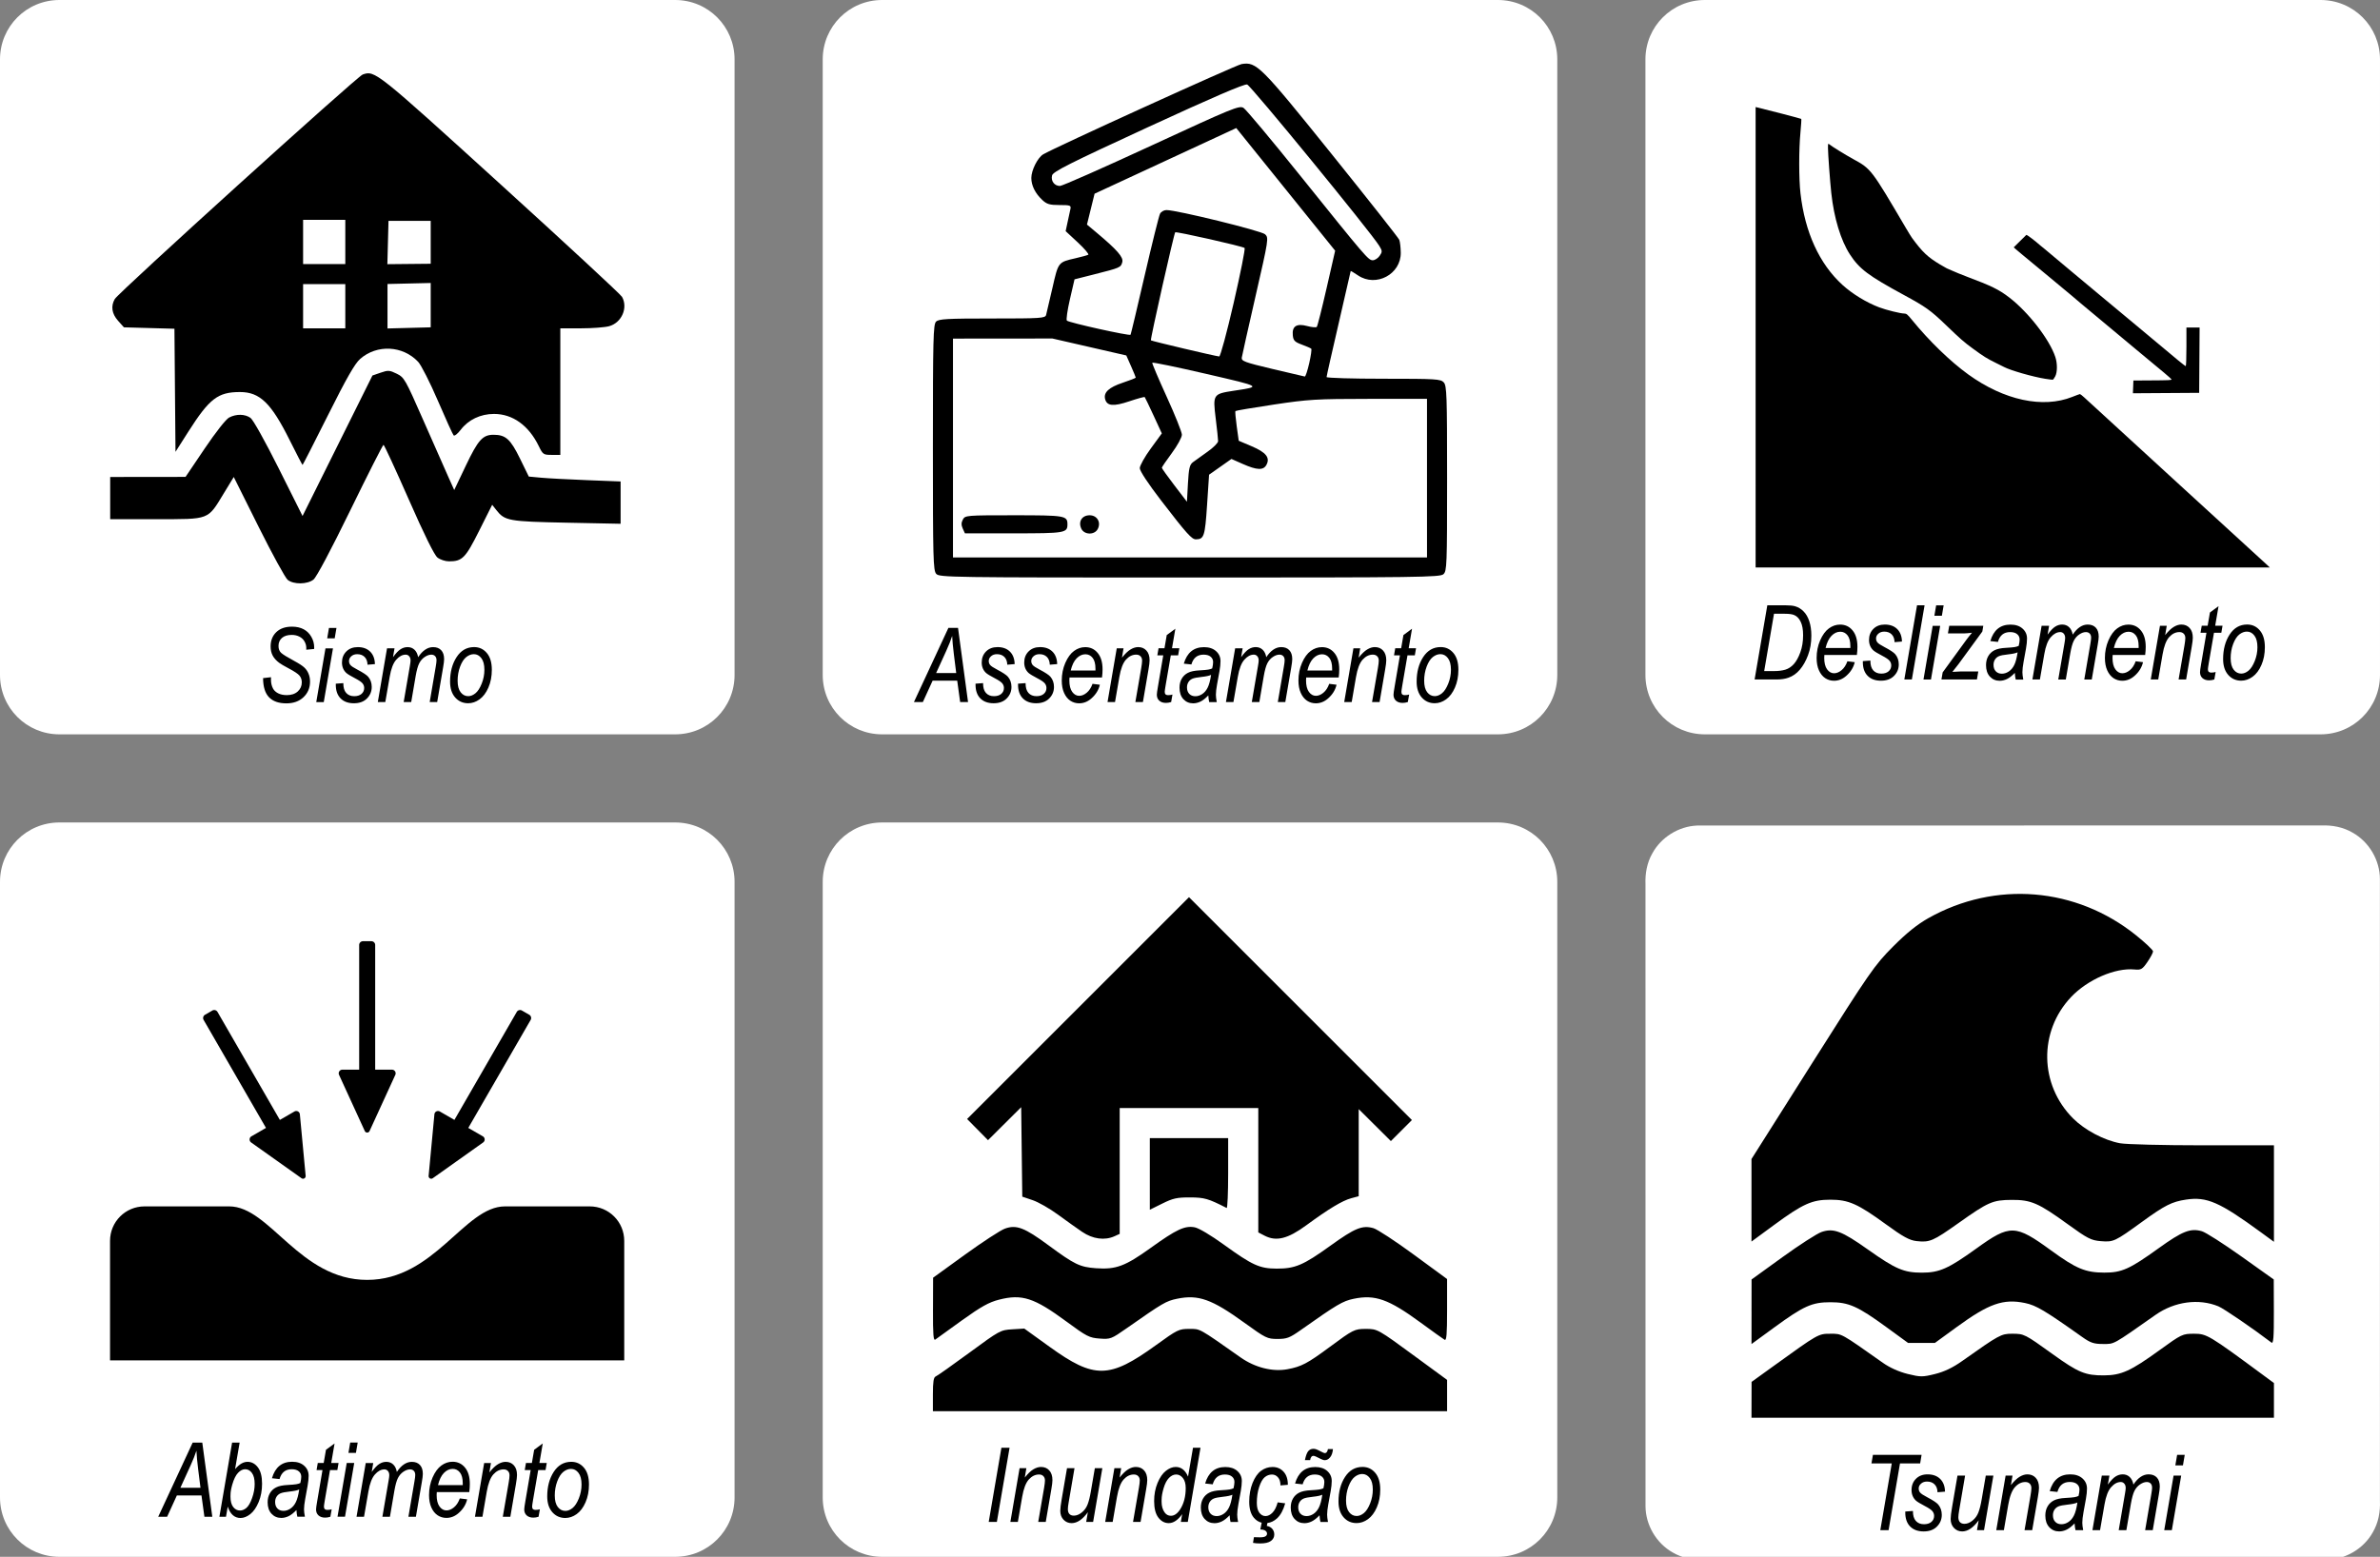 <svg version="1.1" viewBox="0 0 810 530" xmlns="http://www.w3.org/2000/svg">
  <rect x="0" y="0" width="810" height="530" fill="#808080" stroke="none"/>
  <path id="landslide" d="m580.22 0h209.56c11.201 0 20.22 9.018 20.22 20.22v209.56c0 11.201-9.018 20.22-20.22 20.22h-209.56c-11.201 0-20.22-9.018-20.22-20.22v-209.56c0-11.201 9.018-20.22 20.22-20.22z" fill="#fff" stop-color="#000000" stroke-width="1.006"/>
  <path d="m597.5 114.82v-78.375l0.63 0.148c3.342 0.786 14.788 3.77 14.905 3.887 0.083 0.083-0.045 2.151-0.277 4.596-0.561 5.842-0.557 15.803 0.01 20.757 1.513 13.247 6.43 23.987 14.252 31.131 3.369 3.077 8.23 6.047 12.57 7.68 2.352 0.885 7.24 2.095 8.466 2.095 0.773 3e-4 1.125 0.287 2.656 2.169 5.825 7.157 13.024 14.132 19.172 18.575 12.142 8.776 25.375 11.634 35.373 7.64 1.327-0.53 2.51-0.964 2.629-0.964 0.118 0 0.797 0.535 1.506 1.189 2.55 2.351 14.323 13.142 22.831 20.928 4.771 4.366 9.303 8.523 10.073 9.239 0.769 0.716 7.569 6.938 15.109 13.827 7.54 6.889 14.022 12.825 14.403 13.191l0.693 0.665h-175zm128.49 16.893 0.082-2.172 5.176-0.03c7.143-0.04 7.894-0.075 7.788-0.366-0.09-0.246-3.361-3.014-10.467-8.858-3.102-2.551-19.709-16.401-20.442-17.048-1.156-1.02-3.425-2.919-10.595-8.864-4.463-3.7-8.673-7.186-9.357-7.745-0.683-0.56-1.601-1.333-2.039-1.717l-0.796-0.7 2.039-2.024c1.121-1.113 2.131-2.108 2.244-2.21 0.162-0.148 2.857 1.882 4.873 3.669 0.176 0.157 0.8 0.663 1.385 1.124 0.585 0.461 1.573 1.29 2.197 1.84 0.624 0.55 3.841 3.247 7.149 5.991 3.309 2.745 6.468 5.379 7.022 5.854 0.553 0.475 1.394 1.179 1.868 1.563 0.973 0.79 3.8 3.141 12.095 10.062 3.155 2.632 7.31 6.098 9.233 7.702 1.924 1.604 4.559 3.804 5.856 4.888 1.297 1.084 2.462 1.97 2.588 1.97 0.127 0 0.23-2.959 0.23-6.575v-6.575h4.483l-0.146 22.244-11.274 0.073-11.274 0.073zm-29.857-2.744c-4.172-0.658-11.868-2.857-14.058-4.018-0.271-0.143-1.562-0.787-2.87-1.431-3.046-1.498-4.117-2.167-7.776-4.854-3.129-2.298-4.081-3.131-9.152-8.001-5.251-5.043-6.87-6.201-14.283-10.224-12.12-6.575-15.187-8.88-18.399-13.822-3.106-4.779-5.421-12.403-6.338-20.873-0.435-4.02-1.126-13.423-1.129-15.362-2e-3 -1.55 0.03-1.626 0.487-1.226 0.72 0.627 5.466 3.56 8.044 4.97 6.15 3.364 6.178 3.401 17.911 23.369 0.904 1.539 1.874 3.113 2.156 3.498 3.516 4.804 5.319 6.515 9.531 9.044 1.198 0.719 2.228 1.308 2.289 1.308 0.06 0 0.906 0.368 1.879 0.816 0.973 0.449 3.153 1.338 4.846 1.976 8.546 3.22 10.98 4.411 14.474 7.079 6.542 4.997 13.8 14.366 15.764 20.346 0.716 2.181 0.698 5.153-0.04 6.558-0.318 0.606-0.696 1.123-0.839 1.149-0.144 0.026-1.268-0.112-2.5-0.306z" stroke-width=".28"/>
  <path d="m601.48 206.07-4.324 25.252h7.459c1.573 0 2.921-0.202 4.047-0.604 1.481-0.517 2.775-1.423 3.877-2.721 1.114-1.298 2.045-2.939 2.791-4.926 0.758-1.998 1.137-4.22 1.137-6.666 0-1.837-0.23-3.463-0.689-4.875-0.459-1.413-1.115-2.545-1.965-3.395-0.838-0.85-1.796-1.43-2.875-1.74-0.735-0.218-1.804-0.326-3.205-0.326zm50.955 0-4.324 25.252h2.566l4.324-25.252zm6.508 0.023-0.602 3.531h2.549l0.604-3.531zm96.105 0.269-2.928 2.154-0.775 4.496h-2.016l-0.414 2.41h2.016l-1.809 10.629c-0.253 1.447-0.379 2.372-0.379 2.773 0 0.85 0.275 1.528 0.826 2.033 0.563 0.505 1.32 0.758 2.273 0.758 0.574 0 1.167-0.098 1.775-0.293l0.447-2.549c-0.448 0.138-0.953 0.205-1.516 0.205-0.379 0-0.66-0.092-0.844-0.276-0.184-0.184-0.275-0.477-0.275-0.879 0-0.23 0.108-0.991 0.326-2.289l1.74-10.113h2.498l0.414-2.41h-2.498zm-151.29 2.584h3.668c1.447 0 2.51 0.145 3.188 0.432 0.942 0.39 1.683 1.154 2.223 2.291 0.551 1.125 0.826 2.647 0.826 4.564 0 2.182-0.316 4.129-0.947 5.84-0.62 1.711-1.355 3.043-2.205 3.996-0.85 0.942-1.815 1.579-2.894 1.912-1.068 0.322-2.371 0.482-3.91 0.482h-3.289zm161.03 3.662c-2.492 0-4.479 1.136-5.961 3.41-1.481 2.274-2.221 5.06-2.221 8.355 0 2.274 0.578 4.07 1.738 5.391 1.16 1.309 2.63 1.963 4.41 1.963 1.355 0 2.646-0.442 3.875-1.326 1.24-0.896 2.246-2.234 3.016-4.014 0.781-1.78 1.172-3.8 1.172-6.062 0-2.469-0.57-4.369-1.707-5.701-1.137-1.344-2.577-2.016-4.322-2.016zm-62.941 8e-3c-0.838 0-1.631 0.236-2.377 0.707-0.746 0.459-1.614 1.366-2.602 2.721l0.516-3.014h-2.549l-3.135 18.293h2.549l1.5-8.646c0.459-2.687 1.194-4.606 2.205-5.754 1.022-1.16 2.101-1.74 3.238-1.74 0.471 0 0.86 0.179 1.17 0.535 0.322 0.356 0.482 0.837 0.482 1.445 0 0.367-0.073 0.972-0.223 1.81l-2.119 12.35h2.566l1.516-8.871c0.345-1.975 0.746-3.417 1.205-4.324 0.471-0.919 1.098-1.636 1.879-2.152 0.781-0.528 1.526-0.793 2.238-0.793 0.54 0 0.971 0.167 1.293 0.5 0.322 0.322 0.482 0.792 0.482 1.412 0 0.436-0.087 1.149-0.26 2.137l-2.066 12.092h2.549l2.016-11.783c0.23-1.298 0.346-2.239 0.346-2.824 0-1.332-0.334-2.348-1-3.049-0.655-0.7-1.573-1.051-2.756-1.051-0.93 0-1.82 0.287-2.67 0.861-0.85 0.563-1.654 1.418-2.412 2.566-0.207-1.114-0.626-1.963-1.258-2.549-0.632-0.586-1.405-0.879-2.324-0.879zm40.551 0c-0.827 0-1.682 0.265-2.566 0.793-0.884 0.517-1.868 1.452-2.947 2.807l0.535-3.186h-2.309l-3.135 18.293h2.549l1.465-8.51c0.482-2.813 1.234-4.789 2.256-5.926 1.034-1.137 2.194-1.705 3.481-1.705 0.62 0 1.107 0.183 1.463 0.551 0.367 0.356 0.553 0.851 0.553 1.482 0 0.54-0.098 1.377-0.293 2.514l-1.998 11.594h2.566l1.895-11.076c0.253-1.447 0.379-2.492 0.379-3.135 0-1.435-0.362-2.543-1.086-3.324-0.712-0.781-1.647-1.172-2.807-1.172zm-100.93 4e-3c-1.608 0-2.907 0.493-3.894 1.48-0.988 0.988-1.48 2.246-1.48 3.773 0 0.746 0.132 1.423 0.396 2.031 0.264 0.597 0.631 1.108 1.102 1.533 0.482 0.413 1.47 1.01 2.963 1.791 1.298 0.678 2.143 1.252 2.533 1.723 0.379 0.471 0.568 1 0.568 1.586 0 0.815-0.305 1.487-0.914 2.016-0.609 0.517-1.435 0.773-2.481 0.773-1.148 0-2.055-0.367-2.721-1.101-0.666-0.735-0.994-1.849-0.982-3.342l-2.566 0.189v0.344c-3e-5 2.01 0.546 3.566 1.637 4.668 1.091 1.102 2.594 1.654 4.512 1.654 1.906 0 3.395-0.546 4.463-1.637 1.079-1.091 1.619-2.394 1.619-3.91 0-1.367-0.403-2.525-1.207-3.478-0.528-0.609-1.762-1.425-3.703-2.447-1.263-0.655-2.049-1.176-2.359-1.566-0.31-0.379-0.465-0.833-0.465-1.361 0-0.609 0.259-1.142 0.775-1.601 0.517-0.471 1.189-0.707 2.016-0.707 1.056 0 1.893 0.31 2.514 0.93 0.632 0.62 0.966 1.506 1 2.654l2.514-0.207c-0.046-1.826-0.586-3.243-1.619-4.254-1.034-1.022-2.439-1.533-4.219-1.533zm-15.213 0.015c-1.367 0-2.635 0.43-3.807 1.291-1.171 0.85-2.163 2.204-2.978 4.064-0.804 1.86-1.207 3.864-1.207 6.012 0 1.631 0.265 3.038 0.793 4.221 0.528 1.171 1.239 2.055 2.135 2.652 0.896 0.586 1.889 0.879 2.981 0.879 1.539 0 2.934-0.556 4.186-1.67 1.504-1.321 2.463-2.872 2.877-4.652l-2.498-0.308c-0.471 1.321-1.131 2.331-1.98 3.031-0.838 0.701-1.694 1.051-2.566 1.051-0.919 0-1.705-0.442-2.359-1.326-0.655-0.896-0.982-2.205-0.982-3.928 0-0.287 0.016-0.615 0.051-0.982h11.061c0.126-0.942 0.189-1.86 0.189-2.756 0-2.412-0.552-4.277-1.654-5.598-1.091-1.321-2.504-1.98-4.238-1.98zm98.115 0c-1.367 0-2.635 0.43-3.807 1.291-1.171 0.85-2.163 2.204-2.978 4.064-0.804 1.86-1.207 3.864-1.207 6.012 0 1.631 0.265 3.038 0.793 4.221 0.528 1.171 1.241 2.055 2.137 2.652 0.896 0.586 1.888 0.879 2.978 0.879 1.539 0 2.934-0.556 4.186-1.67 1.504-1.321 2.464-2.872 2.877-4.652l-2.498-0.308c-0.471 1.321-1.131 2.331-1.98 3.031-0.838 0.701-1.694 1.051-2.566 1.051-0.919 0-1.705-0.442-2.359-1.326-0.655-0.896-0.982-2.205-0.982-3.928 0-0.287 0.016-0.615 0.051-0.982h11.061c0.126-0.942 0.189-1.86 0.189-2.756 0-2.412-0.552-4.277-1.654-5.598-1.091-1.321-2.504-1.98-4.238-1.98zm-40.117 4e-3c-3.491 0-5.782 1.872-6.873 5.615l2.584 0.276c0.632-2.228 2.008-3.342 4.133-3.342 1.056 0 1.861 0.236 2.412 0.707 0.563 0.459 0.844 1.074 0.844 1.844 0 0.551-0.104 1.262-0.311 2.135-0.379 0.184-0.837 0.322-1.377 0.414-0.528 0.092-1.51 0.178-2.945 0.258-1.7 0.081-3.009 0.357-3.928 0.828-0.907 0.459-1.614 1.125-2.119 1.998s-0.758 1.895-0.758 3.066c0 1.642 0.436 2.939 1.309 3.893 0.884 0.953 1.992 1.43 3.324 1.43 0.85 0 1.689-0.201 2.516-0.604 0.827-0.402 1.711-1.096 2.652-2.084 0.057 0.942 0.161 1.699 0.311 2.273h2.566c-0.195-1.034-0.293-1.867-0.293-2.498 0-0.896 0.132-2.067 0.396-3.514l0.826-4.547c0.23-1.298 0.346-2.43 0.346-3.395 0-1.367-0.505-2.497-1.516-3.393-1.011-0.907-2.377-1.361-4.1-1.361zm-20.859 0.391-0.447 2.602h5.564c0.54 0 1.417-0.075 2.635-0.225-0.712 0.838-1.355 1.647-1.93 2.428l-8.061 11.076-0.414 2.412h12.076l0.465-2.738h-5.908c-0.528 0-1.5 0.051-2.912 0.154 0.907-1.102 1.591-1.968 2.051-2.6l8.146-11.146 0.328-1.963zm-5.633 0.023-3.135 18.293h2.549l3.135-18.293zm106.94 1.969c1.011 0 1.86 0.452 2.549 1.359 0.689 0.896 1.033 2.217 1.033 3.963 0 1.608-0.303 3.176-0.912 4.703-0.609 1.527-1.321 2.623-2.137 3.289-0.815 0.655-1.63 0.982-2.445 0.982-1.034 0-1.895-0.442-2.584-1.326-0.689-0.884-1.033-2.194-1.033-3.928 0-1.7 0.281-3.302 0.844-4.807 0.574-1.516 1.275-2.601 2.102-3.256 0.838-0.655 1.7-0.98 2.584-0.98zm-138.39 0.043c0.999 0 1.82 0.407 2.463 1.223 0.643 0.815 0.965 2.039 0.965 3.67v0.637h-8.424c0.448-1.849 1.12-3.232 2.016-4.15 0.907-0.919 1.901-1.379 2.981-1.379zm98.115 0c0.999 0 1.82 0.407 2.463 1.223 0.643 0.815 0.965 2.039 0.965 3.67v0.637h-8.424c0.448-1.849 1.12-3.232 2.016-4.15 0.907-0.919 1.901-1.379 2.981-1.379zm-37.76 7.016c-0.287 1.929-0.672 3.371-1.154 4.324-0.471 0.953-1.084 1.682-1.842 2.188-0.758 0.505-1.546 0.758-2.361 0.758-0.861 0-1.55-0.269-2.066-0.809-0.517-0.54-0.775-1.275-0.775-2.205 0-0.678 0.161-1.274 0.482-1.791 0.322-0.517 0.77-0.902 1.344-1.154 0.574-0.253 1.631-0.46 3.17-0.621 1.504-0.161 2.571-0.391 3.203-0.689z" stroke-width="1.323" style="font-variant-caps:normal;font-variant-east-asian:normal;font-variant-ligatures:normal;font-variant-numeric:normal;text-orientation:upright"/>
  <path id="sinkhole" d="m20.22 280h209.56c11.201 0 20.22 9.018 20.22 20.22v209.56c0 11.201-9.018 20.22-20.22 20.22h-209.56c-11.201 0-20.22-9.018-20.22-20.22v-209.56c0-11.201 9.018-20.22 20.22-20.22z" fill="#fff" stop-color="#000000" stroke-width="1.006"/>
  <path d="m119.19 491.09-0.604 3.531h2.549l0.604-3.531zm-53.617 0.026-11.73 25.254h3.031l3.324-7.269h8.371l1 7.269h2.688l-3.412-25.254zm13.418 0-4.324 25.254h2.24l0.602-3.463c0.85 2.584 2.304 3.875 4.359 3.875 1.091 0 2.199-0.442 3.324-1.326 1.125-0.896 2.072-2.268 2.842-4.117 0.769-1.86 1.154-3.933 1.154-6.219 0-2.48-0.477-4.34-1.43-5.58-0.953-1.252-2.124-1.877-3.514-1.877-0.678 0-1.35 0.183-2.016 0.551-0.655 0.356-1.396 0.999-2.223 1.93l1.551-9.027zm34.877 0.293-2.928 2.152-0.775 4.496h-2.016l-0.412 2.412h2.016l-1.809 10.629c-0.253 1.447-0.381 2.372-0.381 2.773 0 0.85 0.277 1.526 0.828 2.031 0.563 0.505 1.32 0.758 2.273 0.758 0.574 0 1.165-0.098 1.773-0.293l0.449-2.549h-2e-3c-0.448 0.138-0.953 0.207-1.516 0.207-0.379 0-0.66-0.092-0.844-0.276-0.184-0.184-0.276-0.477-0.276-0.879 0-0.23 0.11-0.993 0.328-2.291l1.74-10.111h2.496l0.414-2.412h-2.498zm70.852 0-2.928 2.152-0.775 4.496h-2.016l-0.414 2.412h2.016l-1.809 10.629c-0.253 1.447-0.379 2.372-0.379 2.773 0 0.85 0.275 1.526 0.826 2.031 0.563 0.505 1.32 0.758 2.273 0.758 0.574 0 1.167-0.098 1.775-0.293l0.447-2.549c-0.448 0.138-0.953 0.207-1.516 0.207-0.379 0-0.66-0.092-0.844-0.276-0.184-0.184-0.276-0.477-0.276-0.879 0-0.23 0.108-0.993 0.326-2.291l1.74-10.111h2.498l0.414-2.412h-2.498zm-117.87 2.463c0.08 1.688 0.276 3.786 0.586 6.289l0.793 6.338h-6.838l3.41-7.477c0.907-1.987 1.589-3.703 2.049-5.15zm87.16 3.76c-1.367 0-2.635 0.43-3.807 1.291-1.171 0.85-2.165 2.204-2.98 4.064-0.804 1.86-1.205 3.864-1.205 6.012 0 1.631 0.263 3.038 0.791 4.221 0.528 1.171 1.241 2.055 2.137 2.652 0.896 0.586 1.889 0.879 2.981 0.879 1.539 0 2.934-0.556 4.186-1.67 1.504-1.321 2.463-2.872 2.877-4.652l-2.498-0.308c-0.471 1.321-1.131 2.331-1.98 3.031-0.838 0.7-1.694 1.051-2.566 1.051-0.919 0-1.705-0.442-2.359-1.326-0.655-0.896-0.982-2.205-0.982-3.928 0-0.287 0.015-0.615 0.051-0.982h11.059c0.126-0.942 0.189-1.86 0.189-2.756 0-2.412-0.55-4.277-1.652-5.598-1.091-1.321-2.504-1.98-4.238-1.98zm-54.584 4e-3c-3.491 0-5.782 1.871-6.873 5.615l2.584 0.276c0.632-2.228 2.01-3.342 4.135-3.342 1.056 0 1.859 0.236 2.41 0.707 0.563 0.459 0.846 1.074 0.846 1.844 0 0.551-0.104 1.262-0.311 2.135-0.379 0.184-0.839 0.322-1.379 0.414-0.528 0.092-1.51 0.177-2.945 0.258-1.7 0.081-3.009 0.357-3.928 0.828-0.907 0.459-1.612 1.125-2.117 1.998-0.505 0.873-0.76 1.895-0.76 3.066 0 1.642 0.438 2.939 1.311 3.893 0.884 0.953 1.992 1.43 3.324 1.43 0.85 0 1.689-0.201 2.516-0.604 0.827-0.402 1.711-1.096 2.652-2.084 0.057 0.942 0.161 1.699 0.311 2.273h2.566c-0.195-1.034-0.293-1.866-0.293-2.498 0-0.896 0.133-2.067 0.397-3.514l0.826-4.547c0.229-1.298 0.344-2.43 0.344-3.394 0-1.367-0.505-2.497-1.516-3.393-1.011-0.907-2.377-1.361-4.1-1.361zm94.996 0.019c-2.492-8e-5 -4.478 1.138-5.959 3.412-1.481 2.274-2.223 5.058-2.223 8.354 0 2.274 0.58 4.072 1.74 5.393 1.16 1.309 2.63 1.963 4.41 1.963 1.355 0 2.646-0.442 3.875-1.326 1.24-0.896 2.244-2.234 3.014-4.014 0.781-1.78 1.172-3.8 1.172-6.062 0-2.469-0.568-4.371-1.705-5.703-1.137-1.344-2.579-2.016-4.324-2.016zm-62.936 0.011c-0.838 0-1.631 0.234-2.377 0.705-0.746 0.459-1.614 1.368-2.602 2.723l0.518-3.016h-2.551l-3.135 18.295 2.551-2e-3 1.498-8.646c0.459-2.687 1.195-4.606 2.205-5.754 1.022-1.16 2.101-1.738 3.238-1.738 0.471 0 0.862 0.177 1.172 0.533 0.322 0.356 0.482 0.839 0.482 1.447 0 0.367-0.075 0.97-0.225 1.809l-2.119 12.35h2.566l1.516-8.871c0.344-1.975 0.748-3.415 1.207-4.322 0.471-0.919 1.096-1.637 1.877-2.154 0.781-0.528 1.526-0.791 2.238-0.791 0.54 0 0.971 0.165 1.293 0.498 0.322 0.322 0.482 0.792 0.482 1.412 0 0.436-0.085 1.149-0.258 2.137l-2.068 12.092h2.551l2.014-11.781c0.229-1.298 0.346-2.239 0.346-2.824 0-1.332-0.334-2.348-1-3.049-0.655-0.701-1.573-1.051-2.756-1.051-0.93 0-1.82 0.287-2.67 0.861-0.85 0.563-1.654 1.418-2.412 2.566-0.207-1.114-0.626-1.965-1.258-2.551-0.632-0.586-1.405-0.877-2.324-0.877zm40.576 0c-0.827 0-1.682 0.263-2.566 0.791-0.884 0.517-1.868 1.454-2.947 2.809l0.535-3.188h-2.309l-3.135 18.295h2.549l1.465-8.51c0.482-2.813 1.234-4.789 2.256-5.926 1.034-1.137 2.194-1.705 3.481-1.705 0.62 0 1.107 0.183 1.463 0.551 0.367 0.356 0.553 0.849 0.553 1.48 0 0.54-0.098 1.379-0.293 2.516l-1.998 11.594h2.566l1.895-11.076c0.253-1.447 0.379-2.492 0.379-3.135 0-1.435-0.362-2.545-1.086-3.326-0.712-0.781-1.647-1.17-2.807-1.17zm-54.059 0.385-3.135 18.293h2.549l3.137-18.293zm36.057 2.012c0.999 0 1.822 0.407 2.465 1.223 0.643 0.815 0.965 2.039 0.965 3.67v0.637h-8.424c0.448-1.849 1.12-3.232 2.016-4.15 0.907-0.919 1.899-1.379 2.978-1.379zm40.275 8e-3c1.011 0 1.862 0.454 2.551 1.361 0.689 0.896 1.033 2.217 1.033 3.963 0 1.608-0.305 3.174-0.914 4.701-0.609 1.527-1.319 2.625-2.135 3.291-0.815 0.655-1.632 0.982-2.447 0.982-1.034 0-1.895-0.444-2.584-1.328-0.689-0.884-1.033-2.192-1.033-3.926 0-1.7 0.281-3.302 0.844-4.807 0.574-1.516 1.275-2.601 2.102-3.256 0.838-0.655 1.7-0.982 2.584-0.982zm-110.9 0.111c0.93 0 1.7 0.426 2.309 1.275 0.62 0.838 0.93 2.091 0.93 3.756 0 1.562-0.293 3.156-0.879 4.787-0.574 1.619-1.216 2.733-1.928 3.342-0.712 0.597-1.437 0.896-2.172 0.896-0.919 0-1.693-0.397-2.324-1.19-0.62-0.804-0.93-1.981-0.93-3.531l0.014-0.654h2e-3c0-0.907 0.196-2.05 0.586-3.428 0.54-1.872 1.2-3.216 1.98-4.031 0.781-0.815 1.585-1.223 2.412-1.223zm18.398 6.898c-0.287 1.929-0.672 3.371-1.154 4.324-0.471 0.953-1.086 1.682-1.844 2.188-0.758 0.505-1.544 0.758-2.359 0.758-0.861 0-1.55-0.269-2.066-0.809-0.517-0.54-0.775-1.275-0.775-2.205 0-0.678 0.161-1.274 0.482-1.791 0.322-0.517 0.77-0.902 1.344-1.154 0.574-0.252 1.629-0.46 3.168-0.621 1.504-0.161 2.574-0.391 3.205-0.689z" stroke-width="1.323" style="font-variant-caps:normal;font-variant-east-asian:normal;font-variant-ligatures:normal;font-variant-numeric:normal;text-orientation:upright"/>
  <g transform="matrix(5 0 0 5 2494.6 -207.35)">
    <path d="m-489.08 123.61c-1.302 0-2.35 1.048-2.35 2.35v8.134h35v-8.134c0-1.302-1.048-2.35-2.35-2.35h-5.767c-2.764 0-4.786 5.005-9.384 5.005-4.598-1.2e-4 -6.619-5.005-9.383-5.005z" stop-color="#000000"/>
    <path d="m-478.54 117.24a0.249 0.249 0 0 0-0.34-0.09l-0.99 0.572-4.244-7.351c-0.072-0.124-0.23-0.167-0.354-0.095l-0.496 0.286c-0.124 0.072-0.167 0.23-0.095 0.354l4.244 7.351-0.99 0.572a0.249 0.249 0 0 0-0.02 0.419l3.43 2.436a0.178 0.178 0 0 0 0.28-0.162l-0.394-4.189a0.249 0.249 0 0 0-0.033-0.103z"/>
    <path d="m-469.32 117.24a0.249 0.249 0 0 1 0.34-0.09l0.99 0.572 4.244-7.351c0.072-0.124 0.23-0.167 0.354-0.095l0.496 0.286c0.124 0.072 0.167 0.23 0.095 0.354l-4.244 7.351 0.99 0.572a0.249 0.249 0 0 1 0.02 0.419l-3.43 2.436a0.178 0.178 0 0 1-0.28-0.162l0.394-4.189a0.249 0.249 0 0 1 0.033-0.103z"/>
    <path d="m-471.99 114.55a0.249 0.249 0 0 0-0.249-0.248h-1.143v-8.488c0-0.144-0.116-0.259-0.259-0.259h-0.572c-0.143 0-0.259 0.116-0.259 0.259v8.488h-1.143a0.249 0.249 0 0 0-0.227 0.353l1.753 3.825a0.178 0.178 0 0 0 0.324 0l1.753-3.825a0.249 0.249 0 0 0 0.023-0.106z"/>
  </g>
  <path id="flood" d="m300.22 280h209.56c11.201 0 20.22 9.018 20.22 20.22v209.56c0 11.201-9.018 20.22-20.22 20.22h-209.56c-11.201 0-20.22-9.018-20.22-20.22v-209.56c0-11.201 9.018-20.22 20.22-20.22z" fill="#fff" stop-color="#000000" stroke-width="1.006"/>
  <path d="m317.5 474.7c0-4.285 0.242-5.83 0.956-6.104 0.526-0.202 5.678-3.839 11.451-8.082 10.274-7.553 10.58-7.721 14.596-7.965l4.102-0.25 8.585 6.189c15.282 11.017 20.36 10.939 36.247-0.559 7.262-5.255 7.798-5.518 11.264-5.518 3.877 0 3.08-0.441 17.531 9.722 4.883 3.434 10.86 4.943 15.895 4.013 4.789-0.885 6.826-1.957 14.445-7.6 7.937-5.879 8.448-6.135 12.243-6.135 4.013 0 4.054 0.019 16.918 9.46l10.767 7.898v10.668h-175zm0.034-28.871 0.034-10.85 10.864-7.861c5.975-4.324 12.082-8.303 13.571-8.843 3.9-1.415 6.671-0.359 14.799 5.642 8.91 6.577 10.705 7.445 16.221 7.839 6.777 0.485 9.914-0.682 18.576-6.91 8.806-6.332 11.63-7.653 15.005-7.02 1.401 0.263 5.522 2.716 9.966 5.932 9.646 6.98 12.137 8.112 17.904 8.131 6.301 0.019 9.079-1.16 18.242-7.756 8.437-6.072 10.885-7.077 14.694-6.025 1.292 0.357 7.464 4.401 13.717 8.986l11.368 8.338v10.581c0 8.271-0.186 10.473-0.855 10.089-0.47-0.271-4.18-2.929-8.245-5.908-10.798-7.913-15.41-9.547-22.679-8.038-3.735 0.775-5.648 1.905-17.997 10.626-3.802 2.685-4.749 3.048-7.951 3.048-3.46 0-4-0.265-11.26-5.518-11.11-8.04-15.676-9.666-22.919-8.162-3.742 0.777-4.766 1.376-17.102 10.013-5.274 3.693-5.559 3.802-9.248 3.535-3.511-0.254-4.387-0.704-11.307-5.806-10.976-8.094-15.115-9.435-22.935-7.432-3.434 0.88-6.064 2.346-12.569 7.006-4.525 3.241-8.611 6.191-9.081 6.554-0.676 0.523-0.847-1.608-0.818-10.189zm50.79-26.435c-1.824-1.24-5.57-3.91-8.326-5.934-2.756-2.024-6.601-4.218-8.545-4.876l-3.535-1.196-0.369-30.458-11.29 11.231-7.121-7.211 75.523-75.514 75.864 75.873-7.159 7.159-10.946-10.881v29.652l-2.563 0.691c-3.008 0.811-7.662 3.615-15.283 9.208-6.287 4.614-10.203 5.593-14.168 3.542l-2.164-1.119v-42.348h-47.167v42.847l-1.741 0.793c-3.343 1.523-7.413 0.983-11.007-1.461zm23.003-19.737v-12.188h26.66v12.02c0 6.611-0.231 11.901-0.513 11.757-6.248-3.202-7.573-3.583-12.501-3.597-4.396-0.015-5.776 0.295-9.399 2.091l-4.247 2.105z" stroke-width=".684"/>
  <path d="m340.82 492.86-4.324 25.254h2.773l4.324-25.254zm65.203 2e-3 -1.688 9.836c-0.942-2.193-2.339-3.289-4.188-3.289-1.114 0-2.232 0.442-3.357 1.326-1.125 0.884-2.074 2.263-2.844 4.135-0.769 1.86-1.152 3.909-1.152 6.148 0 2.504 0.481 4.381 1.445 5.633 0.965 1.252 2.138 1.879 3.516 1.879 1.608 0 3.135-1.022 4.582-3.066l-0.449 2.652h2.361l4.322-25.254zm40.945 0.367c-0.689 0-1.263 0.265-1.723 0.793-0.448 0.528-0.827 1.549-1.137 3.064h1.773c0.149-0.976 0.534-1.463 1.154-1.463 0.31 0 1.115 0.344 2.412 1.033 0.574 0.299 1.051 0.447 1.43 0.447 0.678 0 1.28-0.326 1.809-0.98 0.54-0.655 0.862-1.585 0.965-2.791h-1.705c-0.184 0.907-0.524 1.361-1.018 1.361-0.264 0-0.786-0.214-1.566-0.639-0.7-0.367-1.199-0.596-1.498-0.688-0.287-0.092-0.586-0.139-0.896-0.139zm16.75 6.168c-2.492 0-4.478 1.138-5.959 3.412s-2.223 5.058-2.223 8.354c0 2.274 0.58 4.072 1.74 5.393 1.16 1.309 2.63 1.963 4.41 1.963 1.355 0 2.646-0.442 3.875-1.326 1.24-0.896 2.244-2.234 3.014-4.014 0.781-1.78 1.172-3.802 1.172-6.064 0-2.469-0.568-4.369-1.705-5.701-1.137-1.344-2.579-2.016-4.324-2.016zm-109.43 0.011c-0.827 0-1.684 0.263-2.568 0.791-0.884 0.517-1.866 1.454-2.945 2.809l0.535-3.188h-2.309l-3.135 18.295 2.549-2e-3 1.465-8.508c0.482-2.813 1.234-4.789 2.256-5.926 1.034-1.137 2.194-1.705 3.481-1.705 0.62 0 1.107 0.183 1.463 0.551 0.367 0.356 0.553 0.849 0.553 1.48 0 0.54-0.098 1.379-0.293 2.516l-1.998 11.594h2.566l1.895-11.076c0.252-1.447 0.379-2.494 0.379-3.137 0-1.435-0.362-2.543-1.086-3.324-0.712-0.781-1.647-1.17-2.807-1.17zm32.27 0c-0.827 0-1.682 0.263-2.566 0.791-0.884 0.517-1.866 1.454-2.945 2.809l0.533-3.188h-2.309l-3.135 18.295 2.549-2e-3 1.465-8.508c0.482-2.813 1.234-4.789 2.256-5.926 1.034-1.137 2.194-1.705 3.481-1.705 0.62 0 1.109 0.183 1.465 0.551 0.367 0.356 0.551 0.849 0.551 1.48 0 0.54-0.098 1.379-0.293 2.516l-1.998 11.594h2.566l1.895-11.076c0.253-1.447 0.379-2.494 0.379-3.137 0-1.435-0.362-2.543-1.086-3.324-0.712-0.781-1.647-1.17-2.807-1.17zm46.521 0.015c-1.424 0-2.721 0.432-3.893 1.293-1.16 0.861-2.125 2.244-2.894 4.15-0.758 1.906-1.137 4.024-1.137 6.356 0 2.377 0.517 4.192 1.551 5.443 0.756 0.905 1.655 1.478 2.693 1.728l-0.473 2.303h2e-3c0.781 0.011 1.353 0.15 1.721 0.414 0.379 0.276 0.57 0.614 0.57 1.016 0 0.368-0.179 0.667-0.535 0.896-0.356 0.229-0.981 0.344-1.877 0.344-0.792 0-1.477-0.015-2.051-0.051l-0.308 1.93c0.689 0.138 1.491 0.205 2.41 0.205 1.677 0 2.901-0.281 3.67-0.844 0.769-0.563 1.154-1.298 1.154-2.205 0-0.746-0.23-1.39-0.689-1.93-0.448-0.528-1.067-0.86-1.859-0.998l0.217-0.979c1.195-0.149 2.296-0.681 3.297-1.605 1.194-1.114 2.113-2.814 2.756-5.1l-2.566-0.326c-0.425 1.573-1.017 2.744-1.775 3.514-0.758 0.769-1.55 1.154-2.377 1.154-0.804 0-1.498-0.379-2.084-1.137-0.574-0.769-0.861-1.889-0.861-3.359 0-1.975 0.265-3.773 0.793-5.393 0.54-1.631 1.171-2.745 1.895-3.342 0.735-0.609 1.556-0.912 2.463-0.912 0.815 0 1.5 0.322 2.051 0.965 0.563 0.632 0.844 1.544 0.844 2.738l2.514-0.205c0.011-1.883-0.469-3.366-1.445-4.445-0.976-1.079-2.235-1.619-3.773-1.619zm-16.057 8e-3c-3.491 0-5.782 1.872-6.873 5.615l2.584 0.276c0.632-2.228 2.008-3.342 4.133-3.342 1.057 0 1.861 0.236 2.412 0.707 0.563 0.459 0.844 1.072 0.844 1.842 0 0.551-0.102 1.264-0.308 2.137-0.379 0.184-0.839 0.322-1.379 0.414-0.528 0.092-1.51 0.178-2.945 0.258-1.7 0.081-3.009 0.355-3.928 0.826-0.907 0.459-1.614 1.125-2.119 1.998-0.505 0.873-0.758 1.895-0.758 3.066 0 1.642 0.436 2.939 1.309 3.893 0.884 0.953 1.994 1.43 3.326 1.43 0.85 0 1.687-0.2 2.514-0.602 0.827-0.402 1.711-1.096 2.652-2.084l2e-3 -2e-3c0.057 0.942 0.159 1.701 0.308 2.275h2.566c-0.195-1.034-0.293-1.866-0.293-2.498 0-0.896 0.133-2.067 0.396-3.514l0.828-4.549c0.229-1.298 0.344-2.428 0.344-3.393 0-1.367-0.505-2.499-1.516-3.394-1.011-0.907-2.377-1.359-4.1-1.359zm30.6 0c-3.491 0-5.782 1.872-6.873 5.615l2.584 0.276c0.632-2.228 2.01-3.342 4.135-3.342 1.056 0 1.859 0.236 2.41 0.707 0.563 0.459 0.844 1.072 0.844 1.842 0 0.551-0.102 1.264-0.308 2.137-0.379 0.184-0.839 0.322-1.379 0.414-0.528 0.092-1.51 0.178-2.945 0.258-1.7 0.081-3.009 0.355-3.928 0.826-0.907 0.459-1.614 1.125-2.119 1.998-0.505 0.873-0.758 1.895-0.758 3.066 0 1.642 0.438 2.939 1.31 3.893 0.884 0.953 1.992 1.43 3.324 1.43 0.85 0 1.687-0.2 2.514-0.602 0.827-0.402 1.713-1.096 2.654-2.084 0.057 0.941 0.161 1.7 0.311 2.273h2.566c-0.195-1.034-0.293-1.866-0.293-2.498 0-0.896 0.13-2.067 0.395-3.514l0.828-4.549c0.229-1.298 0.344-2.428 0.344-3.393 0-1.367-0.505-2.499-1.516-3.394-1.011-0.907-2.377-1.359-4.1-1.359zm-84.482 0.396-1.809 10.559c-0.322 1.86-0.482 3.182-0.482 3.963 0 1.229 0.367 2.233 1.102 3.014 0.746 0.781 1.665 1.172 2.756 1.172 1.883 0 3.726-1.24 5.529-3.721l-0.568 3.307h2.359l3.137-18.293h-2.551l-1.359 7.906c-0.31 1.849-0.679 3.325-1.103 4.428-0.413 1.091-1.073 2.003-1.98 2.738-0.896 0.723-1.798 1.086-2.705 1.086-0.643 0-1.142-0.185-1.498-0.553-0.356-0.379-0.533-0.929-0.533-1.652 0-0.528 0.085-1.282 0.258-2.258l1.998-11.695zm100.49 1.982c1.011 0 1.862 0.454 2.551 1.361 0.689 0.896 1.033 2.215 1.033 3.961 0 1.608-0.305 3.176-0.914 4.703-0.609 1.527-1.319 2.625-2.135 3.291-0.815 0.655-1.632 0.98-2.447 0.98-1.034 0-1.895-0.442-2.584-1.326-0.689-0.884-1.033-2.194-1.033-3.928 0-1.7 0.281-3.3 0.844-4.805 0.574-1.516 1.275-2.601 2.102-3.256 0.838-0.655 1.7-0.982 2.584-0.982zm-63.344 0.166c0.884 0 1.648 0.403 2.291 1.207 0.643 0.804 0.965 1.94 0.965 3.41 0 2.859-0.625 5.271-1.877 7.234-0.953 1.47-2.004 2.205-3.152 2.205-0.884 0-1.597-0.373-2.137-1.119-0.7-0.965-1.051-2.205-1.051-3.721l0.015-0.742h2e-3c0-1.034 0.23-2.319 0.689-3.857 0.459-1.539 1.068-2.693 1.826-3.463 0.758-0.769 1.566-1.154 2.428-1.154zm19.145 6.894c-0.287 1.929-0.672 3.371-1.154 4.324-0.471 0.953-1.084 1.682-1.842 2.188-0.758 0.505-1.544 0.758-2.359 0.758-0.861 0-1.552-0.271-2.068-0.811-0.517-0.54-0.775-1.275-0.775-2.205 0-0.678 0.161-1.274 0.482-1.791 0.322-0.517 0.77-0.902 1.344-1.154 0.574-0.253 1.631-0.458 3.17-0.619 1.504-0.161 2.571-0.391 3.203-0.689zm30.602 0c-0.287 1.929-0.672 3.371-1.154 4.324-0.471 0.953-1.086 1.682-1.844 2.188-0.758 0.505-1.544 0.758-2.359 0.758-0.861 0-1.552-0.271-2.068-0.811-0.517-0.54-0.773-1.275-0.773-2.205 0-0.678 0.161-1.274 0.482-1.791 0.322-0.517 0.77-0.902 1.344-1.154 0.574-0.253 1.629-0.458 3.168-0.619 1.504-0.161 2.574-0.391 3.205-0.689z" stroke-width="1.323" style="font-variant-caps:normal;font-variant-east-asian:normal;font-variant-ligatures:normal;font-variant-numeric:normal;text-orientation:upright"/>
  <path id="earthquake" d="m20.22 1.4163e-6h209.56c11.201 0 20.22 9.018 20.22 20.22v209.56c0 11.201-9.018 20.22-20.22 20.22h-209.56c-11.201 0-20.22-9.018-20.22-20.22v-209.56c0-11.201 9.018-20.22 20.22-20.22z" fill="#fff" stop-color="#000000" stroke-width="1.006"/>
  <path d="m97.918 197.42c-0.812-0.65-5.276-8.798-9.919-18.107l-8.442-16.926-3.344 5.492c-5.64 9.261-4.619 8.868-23.034 8.868h-15.677v-14.362l25.646-0.03 6.497-9.627c3.804-5.636 7.263-10.025 8.344-10.588 2.435-1.266 5.347-1.217 7.259 0.122 0.893 0.626 4.958 7.902 9.632 17.244l8.087 16.162 23.785-47.825 2.793-0.966c2.537-0.877 3.037-0.846 5.463 0.342 2.562 1.255 2.923 1.885 8.943 15.589 3.45 7.855 7.255 16.472 8.455 19.15l2.182 4.868 3.939-8.272c4.187-8.791 5.75-10.535 9.446-10.535 4.119 0 5.749 1.465 8.983 8.07l3.014 6.156 4.167 0.388c2.292 0.213 9.322 0.589 15.623 0.835l11.456 0.448v14.401l-18.356-0.37c-19.824-0.4-21.045-0.62-23.954-4.319l-1.397-1.776-4.412 8.804c-4.694 9.367-5.761 10.451-10.295 10.451-1.248 0-3.009-0.582-3.912-1.292-1.077-0.847-4.45-7.679-9.793-19.834-4.482-10.197-8.34-18.541-8.572-18.541-0.232 0-5.316 10.029-11.298 22.287-6.655 13.636-11.521 22.795-12.539 23.594-2.111 1.661-6.75 1.712-8.769 0.096zm0.645-47.623c-6.271-12.589-10.139-16.331-16.882-16.331-7.527 0-10.404 2.211-17.605 13.524l-4.348 6.831-0.362-41.904-8.595-0.241-8.595-0.24-1.995-2.233c-2.135-2.389-2.524-4.976-1.116-7.409 1.287-2.223 82.481-75.771 84.375-76.429 4.152-1.442 4.498-1.167 46.74 37.227 22.381 20.341 41.066 37.652 41.523 38.469 2.095 3.743-0.128 8.805-4.386 9.987-1.43 0.398-5.755 0.724-9.61 0.726l-7.01 2e-3v43.086h-2.941c-2.798 0-3.013-0.147-4.4-3.002-3.412-7.022-8.869-10.944-15.228-10.944-4.597 0-8.715 1.967-11.35 5.422-1.02 1.337-2.094 2.187-2.386 1.887-0.292-0.299-2.705-5.603-5.36-11.786-2.656-6.183-5.678-12.146-6.715-13.251-5.233-5.577-14.023-6.019-19.745-0.995-1.806 1.585-4.624 6.515-10.927 19.112-4.671 9.336-8.574 16.976-8.674 16.976-0.1 0-2.083-3.818-4.407-8.485zm18.955-45.544v-7.523h-14.362v15.046h14.362zm29.066-7.914-14.704 0.344v15.138l14.704-0.388zm-29.066-13.971v-7.523h-14.362v15.046h14.362zm29.066-7.181h-14.362l-0.194 7.375-0.194 7.375 14.751-0.145z" stroke-width=".684"/>
  <path d="m99.352 213.34c-2.251 0-4.025 0.621-5.322 1.861-1.286 1.24-1.93 2.869-1.93 4.891 0 1.16 0.236 2.194 0.707 3.102 0.482 0.896 1.224 1.716 2.223 2.463 0.551 0.413 1.596 1.028 3.135 1.844 1.987 1.045 3.243 1.882 3.772 2.514 0.517 0.643 0.775 1.401 0.775 2.273 0 1.24-0.46 2.281-1.379 3.119-0.919 0.827-2.163 1.24-3.736 1.24-1.137 0-2.119-0.208-2.945-0.621-0.815-0.425-1.396-0.971-1.74-1.637-0.459-0.873-0.689-1.871-0.689-2.996l0.018-0.844-2.705 0.309c0.011 2.963 0.69 5.14 2.033 6.529 1.344 1.378 3.313 2.066 5.908 2.066 2.4 0 4.341-0.701 5.822-2.102 1.481-1.412 2.221-3.174 2.221-5.287 0-1.01-0.171-1.919-0.516-2.723-0.333-0.815-0.81-1.51-1.43-2.084-0.609-0.586-1.769-1.343-3.481-2.273-2.343-1.263-3.811-2.17-4.408-2.721-0.597-0.551-0.896-1.339-0.896-2.361 0-1.125 0.391-2.032 1.172-2.721 0.792-0.689 1.894-1.033 3.307-1.033 0.988 0 1.861 0.195 2.619 0.586 0.758 0.379 1.336 0.919 1.738 1.619 0.413 0.701 0.621 1.458 0.621 2.273l-0.018 0.568 2.688-0.26 0.018-0.533c0-1.286-0.328-2.492-0.982-3.617-0.643-1.125-1.517-1.981-2.619-2.566s-2.428-0.879-3.978-0.879zm12.609 0.438-0.604 3.531h2.551l0.602-3.531zm49.4 6.516c-2.492 0-4.479 1.136-5.961 3.41-1.481 2.274-2.223 5.06-2.223 8.355 0 2.274 0.58 4.07 1.74 5.391 1.16 1.309 2.63 1.965 4.41 1.965 1.355 0 2.646-0.442 3.875-1.326 1.24-0.896 2.246-2.234 3.016-4.014 0.781-1.78 1.17-3.802 1.17-6.064 0-2.469-0.568-4.369-1.705-5.701-1.137-1.344-2.577-2.016-4.322-2.016zm-22.633 8e-3c-0.838 0-1.631 0.236-2.377 0.707-0.746 0.459-1.612 1.366-2.6 2.721l0.516-3.014h-2.549l-3.135 18.293h2.549l1.498-8.646c0.459-2.687 1.194-4.606 2.205-5.754 1.022-1.16 2.101-1.74 3.238-1.74 0.471 0 0.862 0.179 1.172 0.535 0.322 0.356 0.482 0.839 0.482 1.447 0 0.367-0.075 0.97-0.225 1.809l-2.119 12.35h2.568l1.516-8.871c0.345-1.975 0.746-3.415 1.205-4.322 0.471-0.919 1.096-1.637 1.877-2.154 0.781-0.528 1.528-0.793 2.24-0.793 0.54 0 0.969 0.167 1.291 0.5 0.322 0.322 0.482 0.792 0.482 1.412 0 0.436-0.086 1.149-0.258 2.137l-2.066 12.092h2.549l2.016-11.781c0.23-1.298 0.344-2.24 0.344-2.826 0-1.332-0.332-2.348-0.998-3.049-0.655-0.701-1.573-1.051-2.756-1.051-0.93 0-1.82 0.287-2.67 0.861-0.85 0.563-1.654 1.418-2.412 2.566-0.207-1.114-0.626-1.963-1.258-2.549s-1.407-0.879-2.326-0.879zm-16.969 4e-3c-1.608 0-2.905 0.493-3.893 1.48-0.988 0.988-1.482 2.246-1.482 3.773 0 0.746 0.132 1.423 0.396 2.031 0.264 0.597 0.631 1.108 1.102 1.533 0.482 0.413 1.47 1.012 2.963 1.793 1.298 0.678 2.143 1.25 2.533 1.721 0.379 0.471 0.568 1 0.568 1.586 0 0.815-0.305 1.487-0.914 2.016-0.609 0.517-1.435 0.775-2.481 0.775-1.148 0-2.055-0.369-2.721-1.103-0.666-0.735-0.994-1.849-0.982-3.342l-2.566 0.189v0.346c0 2.01 0.546 3.566 1.637 4.668 1.091 1.102 2.596 1.652 4.514 1.652 1.906 0 3.393-0.546 4.461-1.637 1.079-1.091 1.619-2.394 1.619-3.91 0-1.367-0.401-2.525-1.205-3.478-0.528-0.609-1.764-1.425-3.705-2.447-1.263-0.655-2.049-1.176-2.359-1.566-0.31-0.379-0.465-0.833-0.465-1.361 0-0.609 0.259-1.142 0.775-1.602 0.517-0.471 1.189-0.707 2.016-0.707 1.056 0 1.893 0.312 2.514 0.932 0.632 0.62 0.966 1.504 1 2.652l2.516-0.207c-0.046-1.826-0.588-3.243-1.621-4.254-1.034-1.022-2.439-1.533-4.219-1.533zm-10.986 0.432-3.137 18.293h2.551l3.135-18.293zm50.502 1.969c1.01 0 1.86 0.454 2.549 1.361 0.689 0.896 1.033 2.215 1.033 3.961 0 1.608-0.303 3.176-0.912 4.703-0.609 1.527-1.321 2.623-2.137 3.289-0.815 0.655-1.63 0.982-2.445 0.982-1.034 0-1.895-0.442-2.584-1.326-0.689-0.884-1.033-2.194-1.033-3.928 0-1.7 0.281-3.302 0.844-4.807 0.574-1.516 1.275-2.599 2.102-3.254 0.838-0.655 1.7-0.982 2.584-0.982z" stroke-width="1.323" style="font-variant-caps:normal;font-variant-east-asian:normal;font-variant-ligatures:normal;font-variant-numeric:normal;text-orientation:upright"/>
  <path id="settlement" d="m300.22 1.4163e-6h209.56c11.201 0 20.22 9.018 20.22 20.22v209.56c0 11.201-9.018 20.22-20.22 20.22h-209.56c-11.201 0-20.22-9.018-20.22-20.22v-209.56c0-11.201 9.018-20.22 20.22-20.22z" fill="#fff" stop-color="#000000" stroke-width="1.006"/>
  <path d="m318.63 195.36c-1.027-1.135-1.131-5.112-1.131-43.018 0-37.059 0.121-41.889 1.074-42.841 0.922-0.922 3.624-1.074 19.094-1.074 16.579 0 18.047-0.096 18.357-1.196 0.185-0.658 1.16-4.817 2.167-9.242 2.008-8.83 1.912-8.707 7.843-10.07 2.068-0.475 4.022-1.015 4.341-1.199 0.32-0.184-1.281-2.066-3.557-4.182l-4.139-3.848 0.658-3.076c0.362-1.692 0.795-3.691 0.962-4.443 0.277-1.246-0.05-1.367-3.711-1.367-3.34 0-4.323-0.287-5.844-1.709-2.421-2.263-3.749-4.925-3.749-7.513 0-2.618 2.147-6.899 4.032-8.037 3.696-2.232 65.624-30.418 67.53-30.736 5.052-0.842 6.444 0.548 30.634 30.618 12.407 15.422 22.768 28.563 23.023 29.203 0.256 0.639 0.486 2.6 0.513 4.357 0.111 7.37-8.425 11.923-14.554 7.763-1.368-0.929-2.488-1.592-2.488-1.474 0 0.118-1.846 8.155-4.102 17.859-2.256 9.705-4.102 17.904-4.102 18.222s8.719 0.577 19.377 0.577c17.903 0 19.462 0.095 20.507 1.25 1.018 1.125 1.131 4.395 1.131 32.706 0 29.606-0.073 31.523-1.25 32.588-1.149 1.04-8.124 1.131-86.369 1.131-81.593 0-85.165-0.051-86.25-1.25zm167.03-32.588v-27.002l-19.653 0.015c-18.045 0.015-20.703 0.171-32.479 1.945-7.054 1.063-12.934 2.056-13.068 2.208-0.133 0.151 0.066 2.49 0.441 5.194l0.683 4.918 4.428 1.882c4.872 2.071 6.307 3.88 5.006 6.311-1.032 1.927-3.205 1.853-8.011-0.272l-3.903-1.726-3.807 2.68-3.807 2.68-0.684 10.35c-0.702 10.624-1.03 11.63-3.803 11.657-1.406 0.015-3.126-1.908-11.821-13.203-4.388-5.7-7.277-10.077-7.277-11.023 0-0.863 1.688-3.88 3.751-6.705l3.751-5.136-2.793-6.058c-1.536-3.332-2.899-6.169-3.028-6.304-0.13-0.135-2.491 0.513-5.247 1.439-5.413 1.82-7.606 1.62-8.226-0.75-0.592-2.265 1.275-4.004 5.982-5.57 2.444-0.813 4.444-1.599 4.444-1.745 0-0.147-0.725-1.905-1.61-3.907l-1.61-3.64-25.149-5.768-33.838 0.03v74.512h161.33zm-158 17.176c-0.537-1.178-0.526-2.021 0.04-3.076 0.761-1.421 1.149-1.454 17.365-1.454 17.417 0 18.228 0.136 18.228 3.076 0 2.94-0.808 3.076-18.266 3.076h-16.626zm40.332 0c-1.092-2.397 0.253-4.53 2.858-4.53 2.553 0 3.963 2.417 2.742 4.699-1.123 2.099-4.615 1.994-5.6-0.169zm38.024-22.609c0.752-0.574 2.982-2.175 4.956-3.559 1.974-1.383 3.592-3.003 3.595-3.598 3e-3 -0.595-0.365-4.087-0.82-7.758-1.003-8.099-0.857-8.328 5.94-9.366 9.772-1.492 10.044-1.322-9.229-5.789-9.963-2.31-18.199-4.013-18.302-3.784-0.103 0.228 2.123 5.47 4.944 11.648 2.822 6.178 5.136 11.965 5.142 12.859 4e-3 0.894-1.526 3.7-3.406 6.236-1.88 2.536-3.418 4.792-3.418 5.015 0 0.222 1.923 2.918 4.272 5.99l4.272 5.586 0.341-6.218c0.284-5.169 0.572-6.393 1.709-7.261zm39.558-33.68c0.576-2.525 0.888-4.75 0.694-4.944-0.195-0.194-1.64-0.827-3.213-1.405-2.41-0.887-2.892-1.381-3.066-3.146-0.306-3.11 1.277-4.14 4.873-3.174 1.569 0.422 3.049 0.556 3.288 0.298 0.24-0.258 1.744-6.199 3.344-13.204l2.909-12.735-33.656-41.758-48.219 22.353-1.296 5.254-1.296 5.254 3.343 2.802c6.933 5.812 9.116 8.318 8.684 9.969-0.482 1.841-0.685 1.93-9.434 4.146l-6.827 1.729-1.567 6.782c-0.862 3.73-1.327 7.002-1.034 7.271 0.776 0.712 21.393 5.285 21.674 4.808 0.131-0.221 2.293-9.307 4.805-20.19 2.512-10.882 4.864-20.341 5.228-21.02 0.364-0.679 1.342-1.236 2.175-1.237 3.531-0.004 32.325 7.067 33.573 8.246 1.272 1.201 1.206 1.628-3.214 20.93-2.482 10.837-4.604 20.307-4.716 21.045-0.182 1.197 0.939 1.613 10.392 3.863 5.828 1.387 10.801 2.552 11.052 2.589 0.252 0.035 0.928-1.998 1.504-4.523zm-25.71-20.529c2.312-10.056 3.987-18.475 3.722-18.708-0.651-0.573-23.321-5.692-23.622-5.334-0.445 0.529-8.537 36.51-8.271 36.775 0.268 0.268 21.928 5.385 23.246 5.491 0.396 0.03 2.612-8.169 4.924-18.225zm49.672-16.028c0.951-1.358 0.939-1.679-0.132-3.418-2.905-4.715-43.712-54.566-44.955-54.919-0.941-0.267-11.835 4.422-33.695 14.502-26.79 12.353-32.372 15.162-32.695 16.452-0.474 1.888 0.798 3.589 2.684 3.589 0.763 0 14.784-6.196 31.158-13.768 27.587-12.758 29.884-13.699 31.306-12.818 0.844 0.523 9.443 10.795 19.108 22.826 22.679 28.23 23.383 29.053 24.895 29.053 0.701 0 1.748-0.675 2.325-1.499z" stroke-width=".684"/>
  <path d="m322.78 213.75-11.732 25.252h3.033l3.324-7.268h8.371l1 7.268h2.686l-3.41-25.252zm77.236 0.293-2.93 2.152-0.773 4.496h-2.016l-0.414 2.412h2.016l-1.809 10.627c-0.253 1.447-0.379 2.372-0.379 2.773 0 0.85 0.275 1.528 0.826 2.033 0.563 0.505 1.32 0.758 2.273 0.758 0.574 0 1.167-0.098 1.775-0.293l0.447-2.549c-0.448 0.138-0.953 0.207-1.516 0.207-0.379 0-0.66-0.092-0.844-0.275-0.184-0.184-0.276-0.477-0.276-0.879 0-0.23 0.108-0.993 0.326-2.291l1.74-10.111h2.498l0.412-2.412h-2.496zm80.549 0-2.928 2.152-0.775 4.496h-2.016l-0.412 2.412h2.016l-1.809 10.627c-0.253 1.447-0.381 2.372-0.381 2.773 0 0.85 0.277 1.528 0.828 2.033 0.563 0.505 1.32 0.758 2.273 0.758 0.574 0 1.165-0.098 1.773-0.293l0.449-2.549c-0.448 0.138-0.953 0.207-1.516 0.207-0.379 0-0.662-0.092-0.846-0.275-0.184-0.184-0.276-0.477-0.276-0.879 0-0.23 0.11-0.993 0.328-2.291l1.74-10.111h2.498l0.412-2.412h-2.498zm-156.51 2.463c0.08 1.688 0.276 3.784 0.586 6.287l0.793 6.34h-6.838l3.41-7.477c0.907-1.987 1.589-3.703 2.049-5.15zm166.26 3.781c-2.492-9e-5 -4.479 1.136-5.961 3.41-1.481 2.274-2.223 5.06-2.223 8.355 0 2.274 0.58 4.07 1.74 5.391 1.16 1.309 2.63 1.965 4.41 1.965 1.355 0 2.646-0.442 3.875-1.326 1.24-0.896 2.246-2.234 3.016-4.014 0.781-1.78 1.17-3.802 1.17-6.064 0-2.469-0.568-4.369-1.705-5.701-1.137-1.344-2.577-2.016-4.322-2.016zm-102.96 8e-3c-0.827 0-1.684 0.265-2.568 0.793-0.884 0.517-1.866 1.454-2.945 2.809l0.535-3.188h-2.309l-3.135 18.293h2.549l1.465-8.51c0.482-2.813 1.234-4.789 2.256-5.926 1.034-1.137 2.194-1.705 3.481-1.705 0.62 0 1.107 0.183 1.463 0.551 0.367 0.356 0.551 0.851 0.551 1.482 0 0.54-0.098 1.379-0.293 2.516l-1.998 11.592h2.568l1.895-11.076c0.253-1.447 0.379-2.492 0.379-3.135 0-1.435-0.362-2.543-1.086-3.324-0.712-0.781-1.647-1.172-2.807-1.172zm40.023 0c-0.838 0-1.631 0.236-2.377 0.707-0.746 0.459-1.614 1.366-2.602 2.721l0.518-3.014h-2.549l-3.137 18.293h2.551l1.498-8.646c0.459-2.687 1.194-4.606 2.205-5.754 1.022-1.16 2.101-1.74 3.238-1.74 0.471 0 0.862 0.179 1.172 0.535 0.322 0.356 0.482 0.839 0.482 1.447 0 0.367-0.075 0.97-0.225 1.809l-2.119 12.35h2.566l1.516-8.871c0.344-1.975 0.748-3.415 1.207-4.322 0.471-0.919 1.096-1.637 1.877-2.154 0.781-0.528 1.528-0.793 2.24-0.793 0.54 0 0.969 0.167 1.291 0.5 0.322 0.322 0.482 0.792 0.482 1.412 0 0.436-0.085 1.149-0.258 2.137l-2.068 12.092h2.551l2.016-11.781c0.229-1.298 0.344-2.24 0.344-2.826 0-1.332-0.334-2.348-1-3.049-0.655-0.701-1.573-1.051-2.756-1.051-0.93 0-1.82 0.287-2.67 0.861-0.85 0.563-1.652 1.418-2.41 2.566-0.207-1.114-0.626-1.963-1.258-2.549-0.632-0.586-1.407-0.879-2.326-0.879zm40.525 0c-0.827 0-1.682 0.265-2.566 0.793-0.884 0.517-1.866 1.454-2.945 2.809l0.533-3.188h-2.307l-3.135 18.293h2.549l1.463-8.51c0.482-2.813 1.236-4.789 2.258-5.926 1.034-1.137 2.192-1.705 3.478-1.705 0.62 0 1.109 0.183 1.465 0.551 0.367 0.356 0.551 0.851 0.551 1.482 0 0.54-0.098 1.379-0.293 2.516l-1.998 11.592h2.566l1.895-11.076c0.253-1.447 0.381-2.492 0.381-3.135 0-1.435-0.362-2.543-1.086-3.324-0.712-0.781-1.649-1.172-2.809-1.172zm-128.42 4e-3c-1.608 0-2.905 0.493-3.893 1.48-0.988 0.988-1.48 2.246-1.48 3.773 0 0.746 0.13 1.423 0.395 2.031 0.264 0.597 0.633 1.108 1.103 1.533 0.482 0.413 1.47 1.012 2.963 1.793 1.298 0.678 2.141 1.25 2.531 1.721 0.379 0.471 0.568 1 0.568 1.586 0 0.815-0.303 1.487-0.912 2.016-0.609 0.517-1.435 0.775-2.48 0.775-1.148 0-2.057-0.369-2.723-1.103-0.666-0.735-0.992-1.849-0.98-3.342l-2.566 0.189v0.346c-3e-5 2.01 0.544 3.566 1.635 4.668 1.091 1.102 2.596 1.652 4.514 1.652 1.906 0 3.393-0.546 4.461-1.637 1.079-1.091 1.619-2.394 1.619-3.91 0-1.367-0.401-2.525-1.205-3.478-0.528-0.609-1.762-1.425-3.703-2.447-1.263-0.655-2.049-1.176-2.359-1.566-0.31-0.379-0.467-0.833-0.467-1.361 0-0.609 0.259-1.142 0.775-1.602 0.517-0.471 1.189-0.707 2.016-0.707 1.056 0 1.895 0.312 2.516 0.932 0.632 0.62 0.964 1.504 0.998 2.652l2.516-0.207c-0.046-1.826-0.586-3.243-1.619-4.254-1.034-1.022-2.441-1.533-4.221-1.533zm14.471 0c-1.608 0-2.905 0.493-3.893 1.48-0.988 0.988-1.482 2.246-1.482 3.773 0 0.746 0.132 1.423 0.396 2.031 0.264 0.597 0.633 1.108 1.103 1.533 0.482 0.413 1.47 1.012 2.963 1.793 1.298 0.678 2.141 1.25 2.531 1.721 0.379 0.471 0.568 1 0.568 1.586 0 0.815-0.303 1.487-0.912 2.016-0.609 0.517-1.435 0.775-2.481 0.775-1.148 0-2.057-0.369-2.723-1.103-0.666-0.735-0.994-1.849-0.982-3.342l-2.566 0.189v0.346c-1e-5 2.01 0.546 3.566 1.637 4.668 1.091 1.102 2.596 1.652 4.514 1.652 1.906 0 3.393-0.546 4.461-1.637 1.079-1.091 1.619-2.394 1.619-3.91 0-1.367-0.401-2.525-1.205-3.478-0.528-0.609-1.762-1.425-3.703-2.447-1.263-0.655-2.051-1.176-2.361-1.566-0.31-0.379-0.465-0.833-0.465-1.361 0-0.609 0.259-1.142 0.775-1.602 0.517-0.471 1.189-0.707 2.016-0.707 1.056 0 1.895 0.312 2.516 0.932 0.632 0.62 0.964 1.504 0.998 2.652l2.516-0.207c-0.046-1.826-0.586-3.243-1.619-4.254-1.034-1.022-2.441-1.533-4.221-1.533zm15.395 0.015c-1.367 0-2.637 0.43-3.809 1.291-1.171 0.85-2.163 2.206-2.978 4.066-0.804 1.86-1.207 3.864-1.207 6.012 0 1.631 0.265 3.036 0.793 4.219 0.528 1.171 1.241 2.057 2.137 2.654 0.896 0.586 1.888 0.877 2.978 0.877 1.539 0 2.934-0.556 4.186-1.67 1.504-1.321 2.464-2.87 2.877-4.65l-2.496-0.311h-2e-3c-0.471 1.321-1.131 2.331-1.98 3.031-0.838 0.701-1.694 1.051-2.566 1.051-0.919 0-1.705-0.442-2.359-1.326-0.655-0.896-0.982-2.205-0.982-3.928 0-0.287 0.018-0.613 0.053-0.98h11.059c0.126-0.942 0.189-1.862 0.189-2.758 0-2.412-0.552-4.277-1.654-5.598-1.091-1.321-2.502-1.98-4.236-1.98zm80.549 0c-1.367 0-2.635 0.43-3.807 1.291-1.171 0.85-2.165 2.206-2.981 4.066-0.804 1.86-1.205 3.864-1.205 6.012 0 1.631 0.265 3.036 0.793 4.219 0.528 1.171 1.239 2.057 2.135 2.654 0.896 0.586 1.889 0.877 2.981 0.877 1.539 0 2.934-0.556 4.186-1.67 1.504-1.321 2.463-2.87 2.877-4.65l-2.498-0.311c-0.471 1.321-1.131 2.331-1.98 3.031-0.838 0.701-1.694 1.051-2.566 1.051-0.919 0-1.705-0.442-2.359-1.326-0.655-0.896-0.982-2.205-0.982-3.928 0-0.287 0.015-0.613 0.051-0.98h11.061c0.126-0.942 0.189-1.862 0.189-2.758 0-2.412-0.552-4.277-1.654-5.598-1.091-1.321-2.504-1.98-4.238-1.98zm-40.133 4e-3c-3.491 0-5.782 1.873-6.873 5.617l2.584 0.275c0.632-2.228 2.008-3.342 4.133-3.342 1.056 0 1.861 0.234 2.412 0.705 0.563 0.459 0.844 1.074 0.844 1.844 0 0.551-0.102 1.264-0.308 2.137-0.379 0.184-0.839 0.32-1.379 0.412-0.528 0.092-1.51 0.179-2.945 0.26-1.7 0.08-3.009 0.355-3.928 0.826-0.907 0.459-1.614 1.125-2.119 1.998-0.505 0.873-0.758 1.895-0.758 3.066 0 1.642 0.436 2.939 1.309 3.893 0.884 0.953 1.994 1.43 3.326 1.43 0.85 0 1.687-0.202 2.514-0.604 0.827-0.402 1.711-1.096 2.652-2.084h2e-3c0.057 0.942 0.159 1.699 0.309 2.273h2.566c-0.195-1.034-0.291-1.865-0.291-2.496 0-0.896 0.13-2.069 0.395-3.516l0.828-4.547c0.229-1.298 0.344-2.428 0.344-3.393 0-1.367-0.505-2.499-1.516-3.394-1.011-0.907-2.377-1.361-4.1-1.361zm80.461 2.381c1.011 0 1.86 0.454 2.549 1.361 0.689 0.896 1.033 2.215 1.033 3.961 0 1.608-0.303 3.176-0.912 4.703-0.609 1.527-1.321 2.623-2.137 3.289-0.815 0.655-1.63 0.982-2.445 0.982-1.034 0-1.895-0.442-2.584-1.326-0.689-0.884-1.035-2.194-1.035-3.928 0-1.7 0.283-3.302 0.846-4.807 0.574-1.516 1.275-2.599 2.102-3.254 0.838-0.655 1.7-0.982 2.584-0.982zm-120.83 0.043c0.999 0 1.82 0.407 2.463 1.223 0.643 0.815 0.965 2.039 0.965 3.67v0.637h-8.422c0.448-1.849 1.118-3.232 2.014-4.15 0.907-0.919 1.901-1.379 2.981-1.379zm80.551 0c0.999 0 1.82 0.407 2.463 1.223 0.643 0.815 0.965 2.039 0.965 3.67v0.637h-8.424c0.448-1.849 1.12-3.232 2.016-4.15 0.907-0.919 1.901-1.379 2.981-1.379zm-37.775 7.018c-0.287 1.929-0.672 3.369-1.154 4.322-0.471 0.953-1.084 1.682-1.842 2.188-0.758 0.505-1.544 0.758-2.359 0.758-0.861 0-1.552-0.269-2.068-0.809-0.517-0.54-0.775-1.275-0.775-2.205 0-0.678 0.161-1.274 0.482-1.791 0.322-0.517 0.77-0.902 1.344-1.154 0.574-0.253 1.631-0.46 3.17-0.621 1.504-0.161 2.571-0.389 3.203-0.688z" stroke-width="1.323" style="font-variant-caps:normal;font-variant-east-asian:normal;font-variant-ligatures:normal;font-variant-numeric:normal;text-orientation:upright"/>
  <path id="tsunami" d="m577.56 281.05c-6.26 0.264-12.225 3.977-15.218 9.482-1.808 3.165-2.474 6.861-2.323 10.476 5e-3 70.572-0.01 141.14 8e-3 211.72 0.01 6.439 3.698 12.701 9.324 15.832 3.203 1.881 6.97 2.58 10.653 2.424 70.572-5e-3 141.14 0.01 211.72-8e-3 6.439-0.01 12.701-3.698 15.832-9.324 1.881-3.203 2.58-6.97 2.424-10.653-5e-3 -70.572 0.01-141.14-8e-3 -211.72-0.01-6.439-3.698-12.701-9.324-15.832-3.203-1.881-6.97-2.58-10.653-2.424-70.572 5e-3 -141.14-0.01-211.72 8e-3 -0.238 6e-3 -0.477 0.012-0.715 0.018z" fill="#fff" stop-color="#000000"/>
  <path d="m596.11 476.55 0.015-6.101 7.737-5.579c15.002-10.817 14.987-10.808 19.104-10.808 3.963 0 3.341-0.345 17.896 9.926 2.309 1.63 5.452 3.037 8.397 3.761 4.359 1.071 5.046 1.073 9.297 0.02 3.157-0.779 6.042-2.16 9.239-4.423 12.597-8.916 13.275-9.288 16.952-9.288 4.166 0 4.265 0.051 13.877 6.965 8.695 6.256 11.093 7.249 17.419 7.212 5.919-0.036 9.087-1.47 18.868-8.548 7.595-5.496 7.873-5.628 11.816-5.628 4.301 0 5.064 0.457 23.514 14.077l3.661 2.702v11.81h-177.81l0.015-6.101zm-3e-3 -29.973 0.015-10.994 10.513-7.601c5.782-4.181 11.759-8.031 13.283-8.556 4.093-1.41 6.887-0.356 15.805 5.964 9.393 6.657 12.232 7.875 18.348 7.875 5.967 0 9.014-1.35 18.556-8.223 11.496-8.28 13.231-8.235 25.445 0.666 8.506 6.199 11.676 7.522 18.066 7.542 5.958 0.02 8.619-1.173 18.484-8.274 8.125-5.849 10.872-6.93 14.766-5.813 1.275 0.366 7.298 4.21 13.385 8.542l11.066 7.877 0.035 11.068c0.025 8.748-0.149 10.929-0.838 10.404-6.322-4.818-16.208-11.573-18.048-12.331-6.676-2.75-14.918-1.628-21.38 2.91-14.829 10.415-13.924 9.914-17.89 9.914-3.12 0-4.265-0.388-7.107-2.405-12.657-8.983-15.639-10.755-19.413-11.539-7.411-1.539-12.295 0.179-23.276 8.185l-7.42 5.409h-9.103l-7.457-5.435c-9.713-7.078-12.763-8.432-19.002-8.432-6.262 0-9.087 1.268-19.081 8.567l-7.766 5.672 0.015-10.994zm-0.015-37.949v-14.048l20.745-32.803c19.526-30.876 21.134-33.195 27.375-39.468 4.621-4.645 8.28-7.594 12.072-9.731 22.79-12.845 50.324-10.565 70.728 5.857 3.164 2.547 5.752 5 5.75 5.453-1e-3 0.453-0.865 2.078-1.918 3.612-1.707 2.486-2.18 2.763-4.355 2.55-6.609-0.647-15.998 3.428-21.636 9.389-11.077 11.713-10.778 29.844 0.682 41.304 3.981 3.981 10.524 7.444 15.993 8.465 2.066 0.386 14.696 0.701 28.067 0.701h24.311v32.856l-4.358-3.188c-14.157-10.354-18.47-12.244-25.535-11.19-4.827 0.72-7.23 1.933-14.991 7.568-9.274 6.734-9.717 6.94-14.082 6.578-3.273-0.271-4.508-0.907-11.198-5.758-9.963-7.225-12.503-8.328-19.092-8.285-6.47 0.041-7.945 0.684-18.082 7.877-8.702 6.174-9.819 6.653-14.318 6.146-2.388-0.269-4.58-1.471-10.342-5.67-9.654-7.035-12.769-8.418-18.97-8.418-6.255 0-9.333 1.386-19.244 8.667l-7.602 5.585z" stroke-width=".697"/>
  <path d="m637.43 495.28-0.508 2.923h6.914l-3.904 22.735h2.818l3.886-22.735h6.861l0.49-2.923zm103.53 0-0.613 3.588h2.59l0.613-3.588zm-84.933 6.65c-1.634 0-2.952 0.503-3.955 1.506-1.004 1.004-1.504 2.28-1.504 3.832 0 0.758 0.134 1.448 0.403 2.066 0.268 0.607 0.641 1.126 1.119 1.558 0.49 0.42 1.494 1.026 3.011 1.82 1.319 0.688 2.175 1.272 2.572 1.75 0.385 0.478 0.578 1.014 0.578 1.609 0 0.828-0.308 1.511-0.927 2.048-0.618 0.525-1.459 0.788-2.52 0.788-1.167 0-2.088-0.372-2.764-1.119-0.677-0.747-1.01-1.879-0.998-3.396l-2.608 0.193v0.349c0 2.042 0.555 3.623 1.663 4.743 1.109 1.12 2.636 1.681 4.584 1.681 1.937 0 3.45-0.555 4.535-1.663 1.097-1.109 1.645-2.433 1.645-3.973 0-1.389-0.41-2.568-1.226-3.537-0.537-0.618-1.791-1.446-3.763-2.485-1.284-0.665-2.082-1.197-2.397-1.594-0.315-0.385-0.472-0.845-0.472-1.381 0-0.618 0.263-1.161 0.788-1.627 0.525-0.478 1.206-0.718 2.046-0.718 1.073 0 1.926 0.315 2.556 0.945 0.642 0.63 0.981 1.528 1.016 2.695l2.554-0.208c-0.047-1.855-0.595-3.297-1.645-4.324-1.05-1.038-2.48-1.558-4.289-1.558zm33.966 0c-0.84 0-1.711 0.269-2.61 0.806-0.898 0.525-1.896 1.475-2.993 2.852l0.544-3.237h-2.346l-3.185 18.587h2.59l1.488-8.647c0.49-2.859 1.254-4.866 2.292-6.021 1.05-1.155 2.23-1.732 3.537-1.732 0.63 0 1.125 0.188 1.486 0.562 0.373 0.362 0.56 0.863 0.56 1.504 0 0.548-0.097 1.401-0.296 2.556l-2.032 11.778h2.61l1.925-11.254c0.257-1.47 0.385-2.532 0.385-3.185 0-1.459-0.368-2.584-1.103-3.378-0.723-0.793-1.673-1.191-2.852-1.191zm14.578 0c-3.547 0-5.875 1.902-6.984 5.706l2.626 0.28c0.642-2.264 2.043-3.396 4.201-3.396 1.073 0 1.891 0.24 2.451 0.718 0.572 0.467 0.857 1.092 0.857 1.873 0 0.56-0.106 1.282-0.316 2.169-0.385 0.187-0.853 0.327-1.401 0.421-0.537 0.093-1.534 0.18-2.993 0.262-1.727 0.082-3.058 0.363-3.991 0.841-0.922 0.467-1.638 1.143-2.151 2.03s-0.77 1.926-0.77 3.116c-1e-5 1.669 0.443 2.987 1.33 3.955 0.898 0.968 2.024 1.453 3.378 1.453 0.863 0 1.716-0.205 2.556-0.613 0.84-0.408 1.738-1.114 2.695-2.118 0.058 0.957 0.164 1.727 0.316 2.31h2.608c-0.198-1.05-0.298-1.897-0.298-2.538 0-0.91 0.135-2.1 0.403-3.57l0.839-4.62c0.233-1.319 0.349-2.469 0.349-3.449 0-1.389-0.513-2.537-1.54-3.447-1.027-0.922-2.415-1.383-4.166-1.383zm17.871 0c-0.852 0-1.657 0.24-2.415 0.718-0.758 0.467-1.64 1.388-2.643 2.764l0.526-3.062h-2.592l-3.185 18.587h2.59l1.524-8.786c0.467-2.73 1.214-4.68 2.24-5.846 1.038-1.179 2.135-1.768 3.29-1.768 0.478 0 0.874 0.182 1.189 0.544 0.327 0.362 0.49 0.852 0.49 1.471 0 0.373-0.075 0.986-0.226 1.838l-2.153 12.548h2.608l1.54-9.014c0.35-2.007 0.758-3.472 1.224-4.394 0.478-0.933 1.116-1.662 1.909-2.187 0.793-0.537 1.551-0.806 2.274-0.806 0.548 0 0.987 0.17 1.314 0.508 0.327 0.327 0.49 0.805 0.49 1.435 0 0.443-0.089 1.168-0.264 2.171l-2.1 12.286h2.59l2.048-11.971c0.233-1.319 0.351-2.277 0.351-2.872 0-1.353-0.339-2.386-1.016-3.098-0.665-0.712-1.598-1.068-2.8-1.068-0.945 0-1.849 0.292-2.713 0.875-0.863 0.572-1.681 1.441-2.451 2.608-0.21-1.132-0.636-1.995-1.278-2.59-0.642-0.595-1.428-0.893-2.362-0.893zm-56.236 0.421-1.838 10.728c-0.327 1.89-0.49 3.233-0.49 4.027 0 1.248 0.373 2.269 1.119 3.062 0.758 0.793 1.692 1.191 2.8 1.191 1.914 0 3.788-1.26 5.62-3.781l-0.579 3.36h2.399l3.185-18.587h-2.59l-1.383 8.034c-0.315 1.879-0.69 3.379-1.121 4.499-0.42 1.109-1.091 2.036-2.012 2.782-0.91 0.735-1.825 1.103-2.747 1.103-0.653 0-1.162-0.188-1.524-0.562-0.362-0.385-0.542-0.944-0.542-1.679 0-0.537 0.087-1.302 0.262-2.294l2.03-11.883zm73.545 0-3.185 18.587h2.59l3.187-18.587zm-32.729 9.171c-0.292 1.96-0.683 3.425-1.173 4.394-0.478 0.968-1.103 1.709-1.873 2.223-0.77 0.513-1.569 0.77-2.397 0.77-0.875 0-1.575-0.273-2.1-0.822-0.525-0.548-0.788-1.295-0.788-2.241 0-0.688 0.163-1.297 0.49-1.822 0.327-0.525 0.782-0.914 1.365-1.171 0.583-0.257 1.655-0.468 3.219-0.631 1.529-0.163 2.615-0.397 3.257-0.701z" stroke-width="1.344" style="font-variant-caps:normal;font-variant-east-asian:normal;font-variant-ligatures:normal;font-variant-numeric:normal;text-orientation:upright"/>
</svg>
